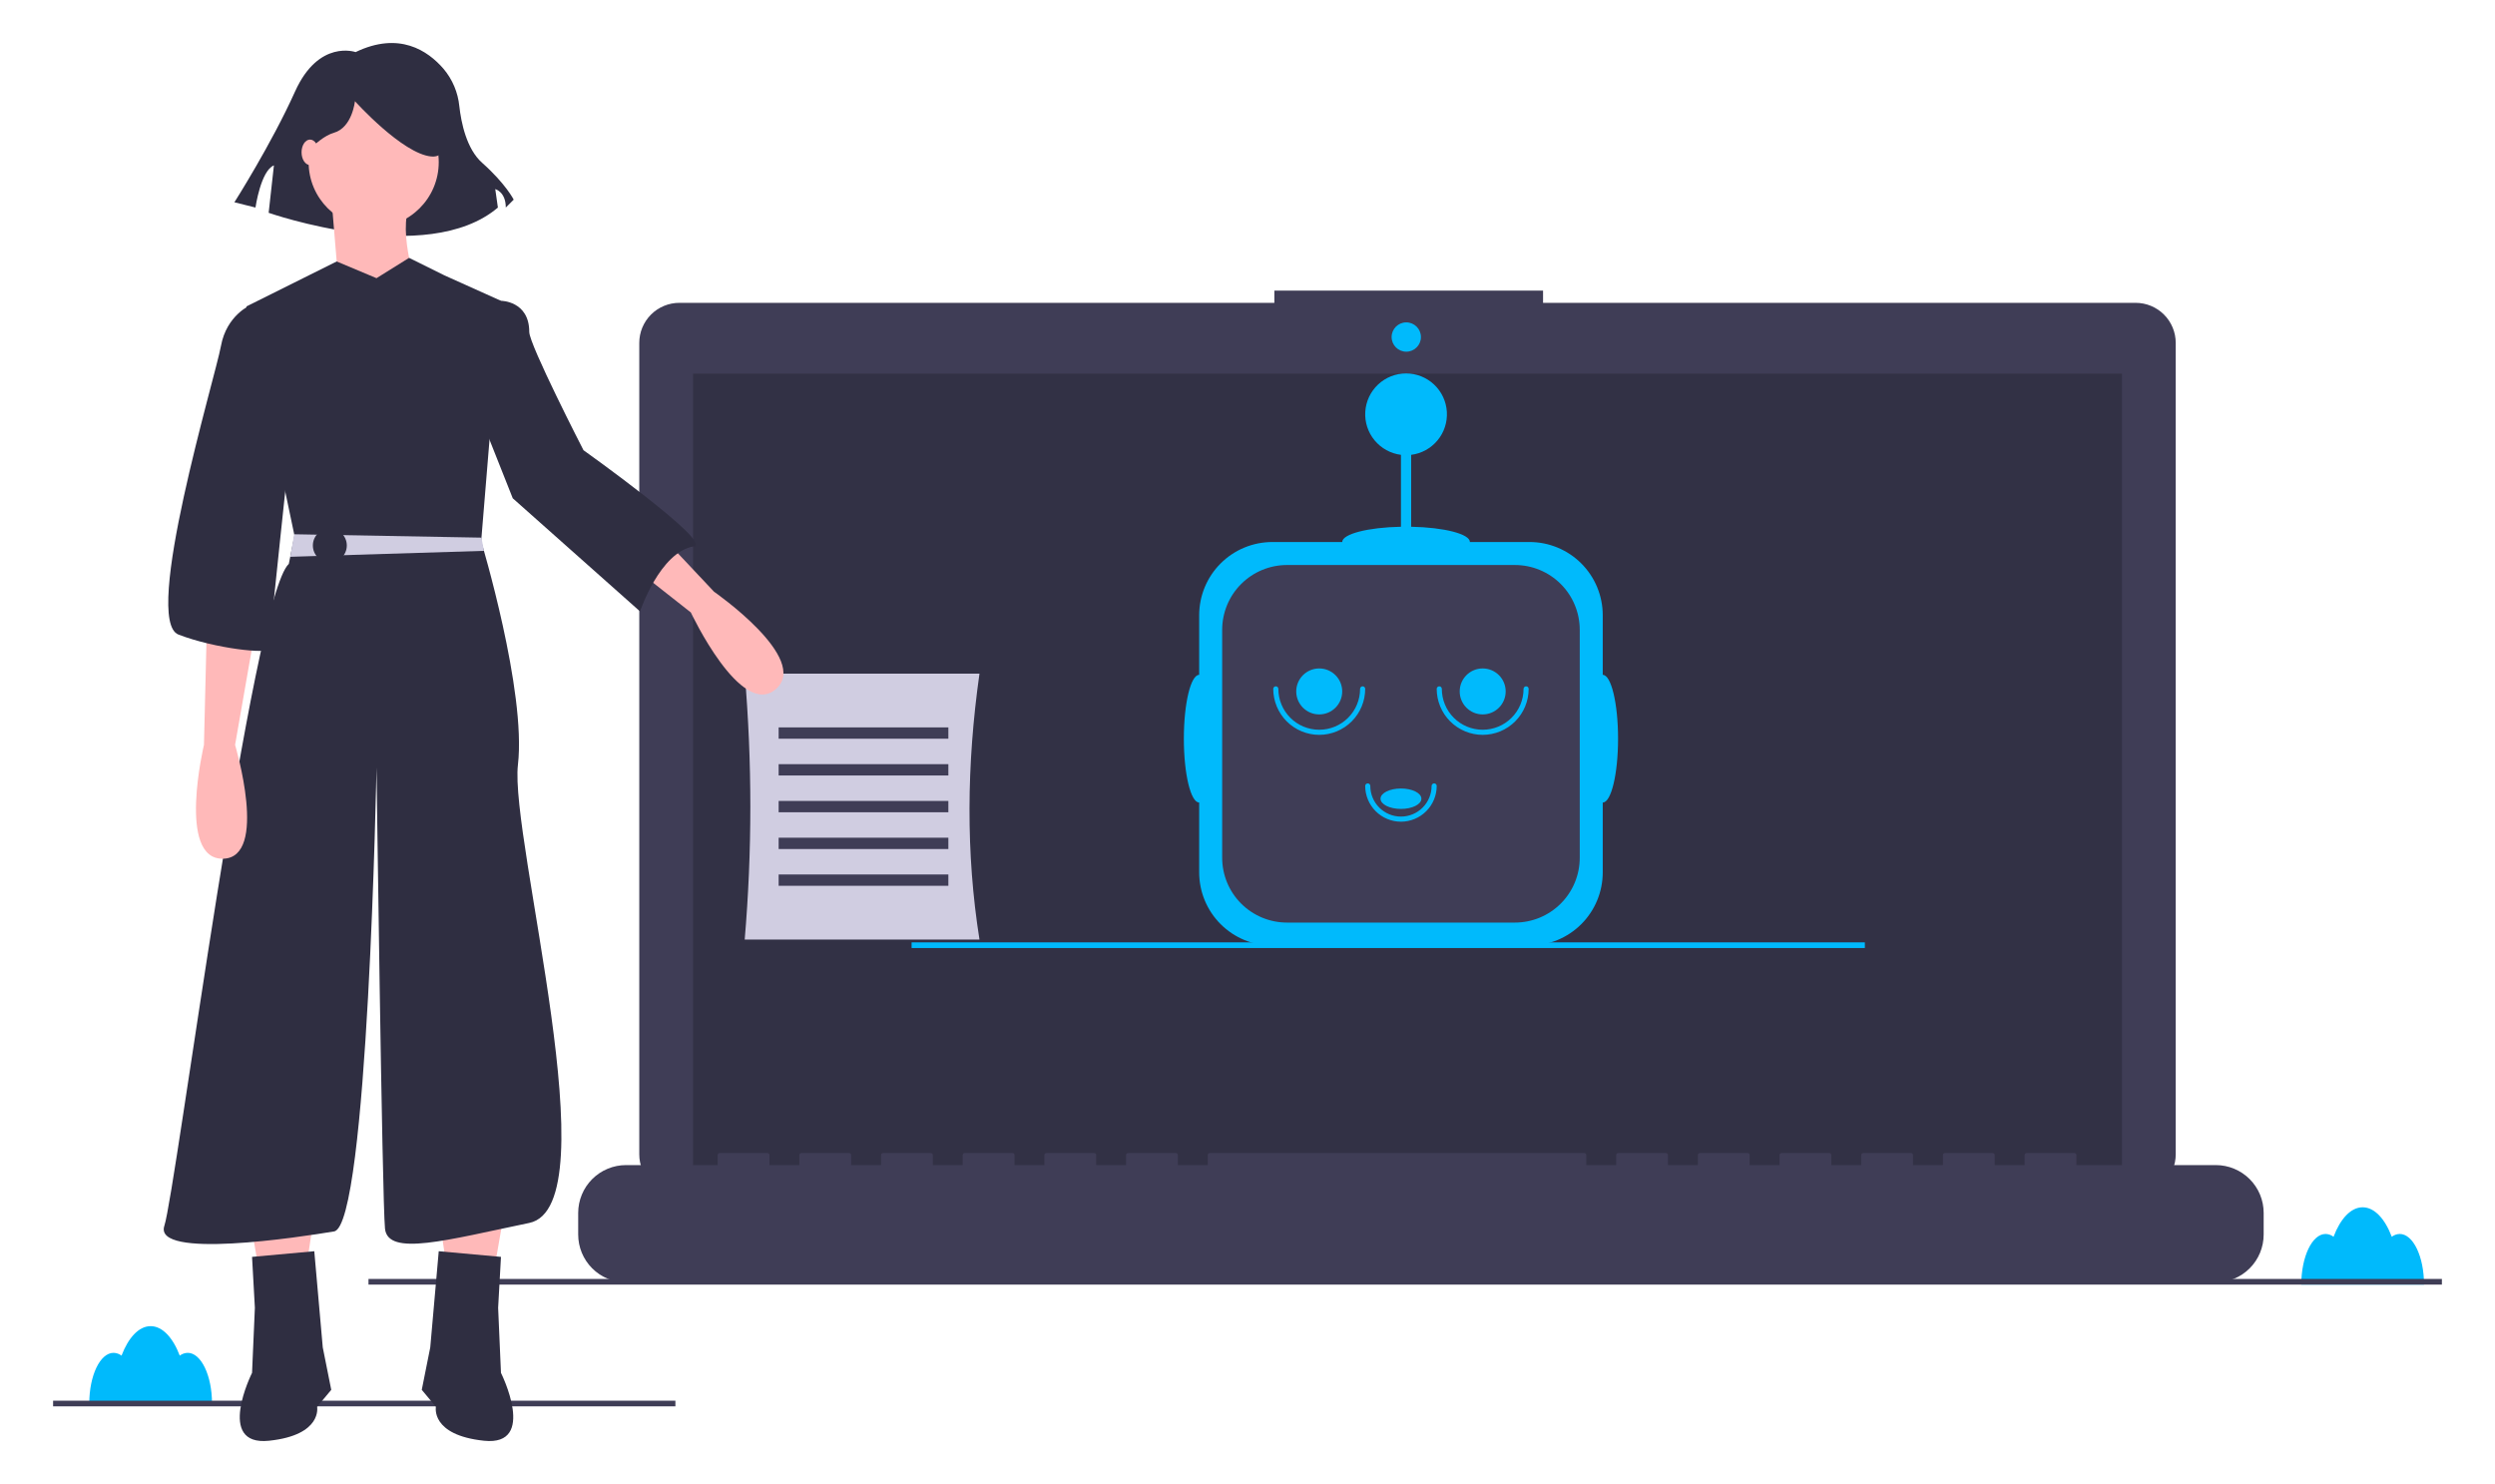 <svg width="232" height="138" viewBox="0 0 232 138" fill="none" xmlns="http://www.w3.org/2000/svg">
<g clip-path="url(#clip0)" filter="url(#filter0_d)">
<path d="M17.455 121.797C17.186 121.802 16.927 121.894 16.714 122.057C16.083 120.389 15.105 119.316 14.007 119.316C12.909 119.316 11.932 120.389 11.3 122.057C11.088 121.894 10.828 121.802 10.559 121.797C9.312 121.797 8.301 123.907 8.301 126.509H19.714C19.714 123.907 18.702 121.797 17.455 121.797Z" fill="#00BAFC"/>
<path d="M62.803 126.246H4.937V126.772H62.803V126.246Z" fill="#3F3D56"/>
<path d="M223.142 110.743C222.874 110.748 222.614 110.84 222.401 111.003C221.77 109.335 220.792 108.263 219.694 108.263C218.596 108.263 217.619 109.335 216.987 111.003C216.775 110.84 216.515 110.748 216.247 110.743C214.999 110.743 213.988 112.853 213.988 115.455H225.401C225.401 112.853 224.389 110.743 223.142 110.743Z" fill="#00BAFC"/>
<path d="M198.585 24.16H143.483V23.024H118.498V24.16H63.17C62.68 24.16 62.196 24.256 61.743 24.444C61.291 24.631 60.88 24.905 60.534 25.252C60.188 25.598 59.914 26.009 59.726 26.461C59.539 26.913 59.443 27.398 59.443 27.887V103.338C59.443 104.326 59.835 105.274 60.534 105.973C61.233 106.672 62.181 107.065 63.17 107.065H198.585C199.573 107.065 200.521 106.672 201.22 105.973C201.919 105.274 202.312 104.326 202.312 103.338V27.887C202.312 27.398 202.216 26.913 202.028 26.461C201.841 26.009 201.567 25.598 201.22 25.252C200.874 24.905 200.463 24.631 200.011 24.444C199.559 24.256 199.074 24.16 198.585 24.16Z" fill="#3F3D56"/>
<path opacity="0.2" d="M197.314 30.746H64.441V105.703H197.314V30.746Z" fill="black"/>
<path d="M130.764 28.703C131.516 28.703 132.127 28.093 132.127 27.34C132.127 26.587 131.516 25.977 130.764 25.977C130.011 25.977 129.401 26.587 129.401 27.34C129.401 28.093 130.011 28.703 130.764 28.703Z" fill="#00BAFC"/>
<path d="M227.063 114.929H34.264V115.455H227.063V114.929Z" fill="#3F3D56"/>
<path d="M149.032 58.751V53.206C149.032 52.312 148.856 51.427 148.514 50.602C148.172 49.776 147.671 49.026 147.039 48.394C146.407 47.762 145.657 47.261 144.831 46.919C144.006 46.577 143.121 46.401 142.227 46.401H136.682C136.682 45.653 134.276 45.039 131.219 44.981V38.294C132.178 38.173 133.055 37.691 133.672 36.946C134.288 36.202 134.597 35.25 134.537 34.285C134.476 33.321 134.05 32.415 133.346 31.754C132.641 31.092 131.711 30.724 130.744 30.724C129.778 30.724 128.847 31.092 128.143 31.754C127.438 32.415 127.012 33.321 126.952 34.285C126.891 35.25 127.201 36.202 127.817 36.946C128.433 37.691 129.31 38.173 130.269 38.294V44.981C127.213 45.039 124.807 45.653 124.807 46.401H118.311C117.418 46.401 116.533 46.577 115.707 46.919C114.882 47.261 114.132 47.762 113.5 48.394C112.868 49.026 112.367 49.776 112.025 50.602C111.683 51.427 111.507 52.312 111.507 53.206V58.751C110.72 58.751 110.082 61.409 110.082 64.689C110.082 67.968 110.72 70.626 111.507 70.626V77.122C111.507 78.015 111.683 78.9 112.025 79.725C112.367 80.551 112.868 81.301 113.5 81.933C114.132 82.565 114.882 83.066 115.707 83.408C116.533 83.75 117.418 83.926 118.311 83.926H142.227C143.121 83.926 144.006 83.75 144.831 83.408C145.657 83.066 146.407 82.565 147.039 81.933C147.671 81.301 148.172 80.551 148.514 79.725C148.856 78.9 149.032 78.015 149.032 77.122V70.626C149.819 70.626 150.457 67.968 150.457 64.689C150.457 61.409 149.819 58.751 149.032 58.751Z" fill="#00BAFC"/>
<path d="M119.674 48.539H140.865C142.464 48.539 143.998 49.174 145.128 50.305C146.259 51.435 146.894 52.969 146.894 54.568V75.759C146.894 77.358 146.259 78.892 145.128 80.022C143.998 81.153 142.464 81.788 140.865 81.788H119.674C118.075 81.788 116.541 81.153 115.41 80.022C114.28 78.892 113.645 77.358 113.645 75.759V54.568C113.645 52.969 114.28 51.435 115.41 50.305C116.541 49.174 118.075 48.539 119.674 48.539Z" fill="#3F3D56"/>
<path d="M122.669 64.332C121.536 64.331 120.449 63.88 119.648 63.079C118.847 62.277 118.396 61.191 118.394 60.057C118.394 59.994 118.42 59.934 118.464 59.889C118.509 59.845 118.569 59.82 118.632 59.82C118.695 59.82 118.755 59.845 118.8 59.889C118.844 59.934 118.869 59.994 118.869 60.057C118.869 61.065 119.27 62.032 119.982 62.744C120.695 63.457 121.662 63.857 122.669 63.857C123.677 63.857 124.644 63.457 125.356 62.744C126.069 62.032 126.469 61.065 126.469 60.057C126.469 59.994 126.494 59.934 126.539 59.889C126.583 59.845 126.644 59.82 126.707 59.82C126.77 59.82 126.83 59.845 126.875 59.889C126.919 59.934 126.944 59.994 126.944 60.057C126.943 61.191 126.492 62.277 125.691 63.079C124.889 63.88 123.803 64.331 122.669 64.332Z" fill="#00BAFC"/>
<path d="M130.269 72.407C129.388 72.406 128.543 72.056 127.919 71.432C127.296 70.809 126.945 69.964 126.944 69.082C126.944 69.019 126.969 68.959 127.014 68.914C127.058 68.87 127.119 68.845 127.182 68.845C127.245 68.845 127.305 68.87 127.35 68.914C127.394 68.959 127.419 69.019 127.419 69.082C127.419 69.838 127.72 70.563 128.254 71.097C128.789 71.632 129.513 71.932 130.269 71.932C131.025 71.932 131.75 71.632 132.285 71.097C132.819 70.563 133.119 69.838 133.119 69.082C133.119 69.019 133.144 68.959 133.189 68.914C133.233 68.87 133.294 68.845 133.357 68.845C133.42 68.845 133.48 68.87 133.525 68.914C133.569 68.959 133.594 69.019 133.594 69.082C133.593 69.964 133.243 70.809 132.619 71.432C131.996 72.056 131.151 72.406 130.269 72.407Z" fill="#00BAFC"/>
<path d="M137.869 64.332C136.736 64.331 135.649 63.88 134.848 63.079C134.046 62.277 133.596 61.191 133.594 60.057C133.594 59.994 133.619 59.934 133.664 59.889C133.708 59.845 133.769 59.82 133.832 59.82C133.895 59.82 133.955 59.845 134 59.889C134.044 59.934 134.069 59.994 134.069 60.057C134.069 61.065 134.47 62.032 135.182 62.744C135.895 63.457 136.861 63.857 137.869 63.857C138.877 63.857 139.844 63.457 140.556 62.744C141.269 62.032 141.669 61.065 141.669 60.057C141.669 59.994 141.694 59.934 141.739 59.889C141.783 59.845 141.844 59.82 141.907 59.82C141.97 59.82 142.03 59.845 142.075 59.889C142.119 59.934 142.144 59.994 142.144 60.057C142.143 61.191 141.692 62.277 140.891 63.079C140.089 63.88 139.003 64.331 137.869 64.332Z" fill="#00BAFC"/>
<path d="M122.669 62.432C123.85 62.432 124.807 61.475 124.807 60.295C124.807 59.114 123.85 58.157 122.669 58.157C121.489 58.157 120.532 59.114 120.532 60.295C120.532 61.475 121.489 62.432 122.669 62.432Z" fill="#00BAFC"/>
<path d="M137.869 62.432C139.05 62.432 140.007 61.475 140.007 60.295C140.007 59.114 139.05 58.157 137.869 58.157C136.689 58.157 135.732 59.114 135.732 60.295C135.732 61.475 136.689 62.432 137.869 62.432Z" fill="#00BAFC"/>
<path d="M130.269 71.22C131.319 71.22 132.169 70.794 132.169 70.27C132.169 69.745 131.319 69.32 130.269 69.32C129.22 69.32 128.369 69.745 128.369 70.27C128.369 70.794 129.22 71.22 130.269 71.22Z" fill="#00BAFC"/>
<path d="M206.043 104.339H193.075V103.405C193.075 103.381 193.07 103.357 193.061 103.334C193.052 103.312 193.038 103.291 193.021 103.274C193.004 103.257 192.983 103.243 192.961 103.234C192.938 103.225 192.914 103.22 192.89 103.22H188.444C188.419 103.22 188.395 103.225 188.373 103.234C188.35 103.243 188.33 103.257 188.313 103.274C188.296 103.291 188.282 103.312 188.273 103.334C188.263 103.357 188.259 103.381 188.259 103.405V104.339H185.48V103.405C185.48 103.381 185.475 103.357 185.466 103.334C185.456 103.312 185.443 103.291 185.425 103.274C185.408 103.257 185.388 103.243 185.365 103.234C185.343 103.225 185.319 103.22 185.294 103.22H180.848C180.824 103.22 180.8 103.225 180.778 103.234C180.755 103.243 180.735 103.257 180.717 103.274C180.7 103.291 180.687 103.312 180.677 103.334C180.668 103.357 180.663 103.381 180.663 103.405V104.339H177.884V103.405C177.884 103.381 177.88 103.357 177.87 103.334C177.861 103.312 177.847 103.291 177.83 103.274C177.813 103.257 177.792 103.243 177.77 103.234C177.747 103.225 177.723 103.22 177.699 103.22H173.253C173.229 103.22 173.205 103.225 173.182 103.234C173.16 103.243 173.139 103.257 173.122 103.274C173.105 103.291 173.091 103.312 173.082 103.334C173.073 103.357 173.068 103.381 173.068 103.405V104.339H170.289V103.405C170.289 103.381 170.284 103.357 170.275 103.334C170.266 103.312 170.252 103.291 170.235 103.274C170.217 103.257 170.197 103.243 170.175 103.234C170.152 103.225 170.128 103.22 170.104 103.22H165.658C165.633 103.22 165.609 103.225 165.587 103.234C165.564 103.243 165.544 103.257 165.527 103.274C165.509 103.291 165.496 103.312 165.486 103.334C165.477 103.357 165.472 103.381 165.472 103.405V104.339H162.693V103.405C162.693 103.381 162.689 103.357 162.679 103.334C162.67 103.312 162.656 103.291 162.639 103.274C162.622 103.257 162.602 103.243 162.579 103.234C162.557 103.225 162.533 103.22 162.508 103.22H158.062C158.038 103.22 158.014 103.225 157.991 103.234C157.969 103.243 157.948 103.257 157.931 103.274C157.914 103.291 157.9 103.312 157.891 103.334C157.882 103.357 157.877 103.381 157.877 103.405V104.339H155.098V103.405C155.098 103.381 155.093 103.357 155.084 103.334C155.075 103.312 155.061 103.291 155.044 103.274C155.027 103.257 155.006 103.243 154.984 103.234C154.961 103.225 154.937 103.22 154.913 103.22H150.467C150.442 103.22 150.418 103.225 150.396 103.234C150.373 103.243 150.353 103.257 150.336 103.274C150.319 103.291 150.305 103.312 150.296 103.334C150.286 103.357 150.281 103.381 150.281 103.405V104.339H147.503V103.405C147.503 103.381 147.498 103.357 147.489 103.334C147.479 103.312 147.466 103.291 147.448 103.274C147.431 103.257 147.411 103.243 147.388 103.234C147.366 103.225 147.342 103.22 147.317 103.22H112.49C112.465 103.22 112.441 103.225 112.419 103.234C112.396 103.243 112.376 103.257 112.359 103.274C112.341 103.291 112.328 103.312 112.318 103.334C112.309 103.357 112.304 103.381 112.304 103.405V104.339H109.526V103.405C109.526 103.381 109.521 103.357 109.512 103.334C109.502 103.312 109.489 103.291 109.471 103.274C109.454 103.257 109.434 103.243 109.411 103.234C109.389 103.225 109.365 103.22 109.34 103.22H104.894C104.87 103.22 104.846 103.225 104.823 103.234C104.801 103.243 104.78 103.257 104.763 103.274C104.746 103.291 104.732 103.312 104.723 103.334C104.714 103.357 104.709 103.381 104.709 103.405V104.339H101.93V103.405C101.93 103.381 101.925 103.357 101.916 103.334C101.907 103.312 101.893 103.291 101.876 103.274C101.859 103.257 101.838 103.243 101.816 103.234C101.793 103.225 101.769 103.22 101.745 103.22H97.299C97.275 103.22 97.25 103.225 97.228 103.234C97.206 103.243 97.185 103.257 97.168 103.274C97.151 103.291 97.137 103.312 97.128 103.334C97.118 103.357 97.114 103.381 97.114 103.405V104.339H94.335V103.405C94.335 103.381 94.33 103.357 94.321 103.334C94.311 103.312 94.298 103.291 94.281 103.274C94.263 103.257 94.243 103.243 94.22 103.234C94.198 103.225 94.174 103.22 94.15 103.22H89.703C89.679 103.22 89.655 103.225 89.632 103.234C89.61 103.243 89.59 103.257 89.572 103.274C89.555 103.291 89.542 103.312 89.532 103.334C89.523 103.357 89.518 103.381 89.518 103.405V104.339H86.739V103.405C86.739 103.381 86.734 103.357 86.725 103.334C86.716 103.312 86.702 103.291 86.685 103.274C86.668 103.257 86.647 103.243 86.625 103.234C86.603 103.225 86.578 103.22 86.554 103.22H82.108C82.084 103.22 82.06 103.225 82.037 103.234C82.015 103.243 81.994 103.257 81.977 103.274C81.96 103.291 81.946 103.312 81.937 103.334C81.927 103.357 81.923 103.381 81.923 103.405V104.339H79.144V103.405C79.144 103.381 79.139 103.357 79.13 103.334C79.121 103.312 79.107 103.291 79.09 103.274C79.073 103.257 79.052 103.243 79.03 103.234C79.007 103.225 78.983 103.22 78.959 103.22H74.513C74.488 103.22 74.464 103.225 74.442 103.234C74.419 103.243 74.399 103.257 74.382 103.274C74.364 103.291 74.351 103.312 74.341 103.334C74.332 103.357 74.327 103.381 74.327 103.405V104.339H71.549V103.405C71.549 103.381 71.544 103.357 71.534 103.334C71.525 103.312 71.511 103.291 71.494 103.274C71.477 103.257 71.457 103.243 71.434 103.234C71.412 103.225 71.388 103.22 71.363 103.22H66.917C66.893 103.22 66.869 103.225 66.846 103.234C66.824 103.243 66.803 103.257 66.786 103.274C66.769 103.291 66.755 103.312 66.746 103.334C66.737 103.357 66.732 103.381 66.732 103.405V104.339H58.21C57.626 104.339 57.048 104.454 56.509 104.678C55.969 104.901 55.479 105.229 55.066 105.642C54.654 106.055 54.326 106.545 54.103 107.084C53.879 107.624 53.764 108.202 53.764 108.786V110.796C53.764 111.975 54.233 113.106 55.066 113.94C55.9 114.774 57.031 115.242 58.21 115.242H206.043C207.222 115.242 208.353 114.774 209.187 113.94C210.021 113.106 210.489 111.975 210.489 110.796V108.786C210.489 108.202 210.374 107.624 210.151 107.084C209.927 106.545 209.6 106.055 209.187 105.642C208.774 105.229 208.284 104.901 207.744 104.678C207.205 104.454 206.627 104.339 206.043 104.339Z" fill="#3F3D56"/>
<path d="M173.406 83.629H84.766V84.155H173.406V83.629Z" fill="#00BAFC"/>
<path d="M91.078 83.366H69.247C69.946 75.139 69.946 66.868 69.247 58.641H91.078C89.876 67.109 89.806 75.364 91.078 83.366Z" fill="#D0CDE1"/>
<path d="M88.185 63.639H72.403V64.691H88.185V63.639Z" fill="#3F3D56"/>
<path d="M88.185 67.058H72.403V68.11H88.185V67.058Z" fill="#3F3D56"/>
<path d="M88.185 70.478H72.403V71.53H88.185V70.478Z" fill="#3F3D56"/>
<path d="M88.185 73.897H72.403V74.949H88.185V73.897Z" fill="#3F3D56"/>
<path d="M88.185 77.316H72.403V78.368H88.185V77.316Z" fill="#3F3D56"/>
<path d="M33.066 0.844C33.066 0.844 29.636 -0.381 27.431 4.519C25.226 9.419 21.796 14.809 21.796 14.809L23.756 15.299C23.756 15.299 24.246 11.869 25.471 11.379L24.981 15.789C24.981 15.789 39.681 20.935 46.297 15.299L46.052 13.584C46.052 13.584 47.032 13.829 47.032 15.299L47.767 14.564C47.767 14.564 47.032 13.094 44.827 11.134C43.379 9.848 42.882 7.4 42.711 5.87C42.583 4.592 42.072 3.383 41.244 2.401C39.779 0.702 37.109 -1.103 33.066 0.844Z" fill="#2F2E41"/>
<path d="M23.174 108.929L24.226 114.979L28.434 114.189L29.224 108.929H23.174Z" fill="#FFB9B9"/>
<path d="M29.224 112.348L23.437 112.874L23.7 117.609L23.437 123.658C23.437 123.658 20.017 130.497 25.015 129.971C30.013 129.445 29.486 126.815 29.486 126.815L30.802 125.237L30.013 121.291L29.224 112.348Z" fill="#2F2E41"/>
<path d="M46.846 108.929L45.794 114.979L41.586 114.189L40.797 108.929H46.846Z" fill="#FFB9B9"/>
<path d="M40.797 112.348L46.583 112.874L46.32 117.609L46.583 123.658C46.583 123.658 50.003 130.497 45.005 129.971C40.008 129.445 40.534 126.815 40.534 126.815L39.218 125.237L40.008 121.291L40.797 112.348Z" fill="#2F2E41"/>
<path d="M34.747 17.133C38.088 17.133 40.797 14.424 40.797 11.083C40.797 7.742 38.088 5.033 34.747 5.033C31.406 5.033 28.698 7.742 28.698 11.083C28.698 14.424 31.406 17.133 34.747 17.133Z" fill="#FFB9B9"/>
<path d="M30.802 14.239L31.591 23.708L38.956 23.445C38.956 23.445 36.851 17.396 38.166 15.028L30.802 14.239Z" fill="#FFB9B9"/>
<path d="M35.01 21.867L38.04 19.978L41.323 21.604L46.583 23.971L44.742 46.329C44.742 46.329 48.95 60.269 48.161 67.108C47.372 73.946 56.841 108.14 49.214 109.718C41.586 111.296 36.062 112.874 35.799 110.244C35.536 107.614 35.01 67.371 35.01 67.371C35.01 67.371 34.221 109.981 31.065 110.507C27.908 111.033 14.231 113.137 15.283 109.981C16.335 106.825 23.437 51.589 26.856 48.433L27.382 45.803L22.911 24.497L31.308 20.312L35.01 21.867Z" fill="#2F2E41"/>
<path d="M19.228 54.482L18.965 65.266C18.965 65.266 16.433 75.913 20.724 75.851C25.015 75.788 21.859 65.266 21.859 65.266L23.7 54.745L19.228 54.482Z" fill="#FFB9B9"/>
<path d="M59.002 43.164L66.394 51.021C66.394 51.021 75.384 57.261 72.146 60.077C68.908 62.894 64.239 52.951 64.239 52.951L55.847 46.344L59.002 43.164Z" fill="#FFB9B9"/>
<path d="M26.988 47.775L45.002 47.223L44.768 46V45.994L27.356 45.679L26.988 47.775Z" fill="#D0CDE1"/>
<path d="M30.67 48.301C31.542 48.301 32.248 47.595 32.248 46.723C32.248 45.852 31.542 45.145 30.67 45.145C29.799 45.145 29.092 45.852 29.092 46.723C29.092 47.595 29.799 48.301 30.67 48.301Z" fill="#2F2E41"/>
<path d="M25.015 24.76L23.305 24.366C23.305 24.366 21.07 25.286 20.544 28.18C20.017 31.073 13.179 53.693 16.598 55.008C20.017 56.324 25.015 56.85 25.015 56.324C25.015 55.797 27.119 36.071 27.119 36.071L25.015 24.76Z" fill="#2F2E41"/>
<path d="M41.103 25.763L46.583 23.971C46.583 23.971 49.214 23.971 49.214 26.865C49.214 28.058 54.255 37.862 54.255 37.862C54.255 37.862 66.367 46.496 64.513 46.805C61.356 47.331 59.515 52.855 59.515 52.855L47.679 42.334L41.103 25.763Z" fill="#2F2E41"/>
<path d="M27.369 11.534C27.369 11.534 29.329 8.838 31.044 8.348C32.759 7.858 33.004 5.408 33.004 5.408C33.004 5.408 37.414 10.308 40.109 10.553C42.805 10.798 40.355 4.673 40.355 4.673L35.454 3.448L30.799 3.938L27.124 6.388L27.369 11.534Z" fill="#2F2E41"/>
<path d="M28.829 11.346C29.265 11.346 29.618 10.816 29.618 10.162C29.618 9.509 29.265 8.979 28.829 8.979C28.393 8.979 28.04 9.509 28.04 10.162C28.04 10.816 28.393 11.346 28.829 11.346Z" fill="#FFB9B9"/>
</g>
<defs>
<filter id="filter0_d" x="0.937" y="0" width="230.126" height="138" filterUnits="userSpaceOnUse" color-interpolation-filters="sRGB">
<feFlood flood-opacity="0" result="BackgroundImageFix"/>
<feColorMatrix in="SourceAlpha" type="matrix" values="0 0 0 0 0 0 0 0 0 0 0 0 0 0 0 0 0 0 127 0"/>
<feOffset dy="4"/>
<feGaussianBlur stdDeviation="2"/>
<feColorMatrix type="matrix" values="0 0 0 0 0 0 0 0 0 0 0 0 0 0 0 0 0 0 0.25 0"/>
<feBlend mode="normal" in2="BackgroundImageFix" result="effect1_dropShadow"/>
<feBlend mode="normal" in="SourceGraphic" in2="effect1_dropShadow" result="shape"/>
</filter>
<clipPath id="clip0">
<rect width="222.126" height="130" fill="white" transform="translate(4.937)"/>
</clipPath>
</defs>
</svg>
